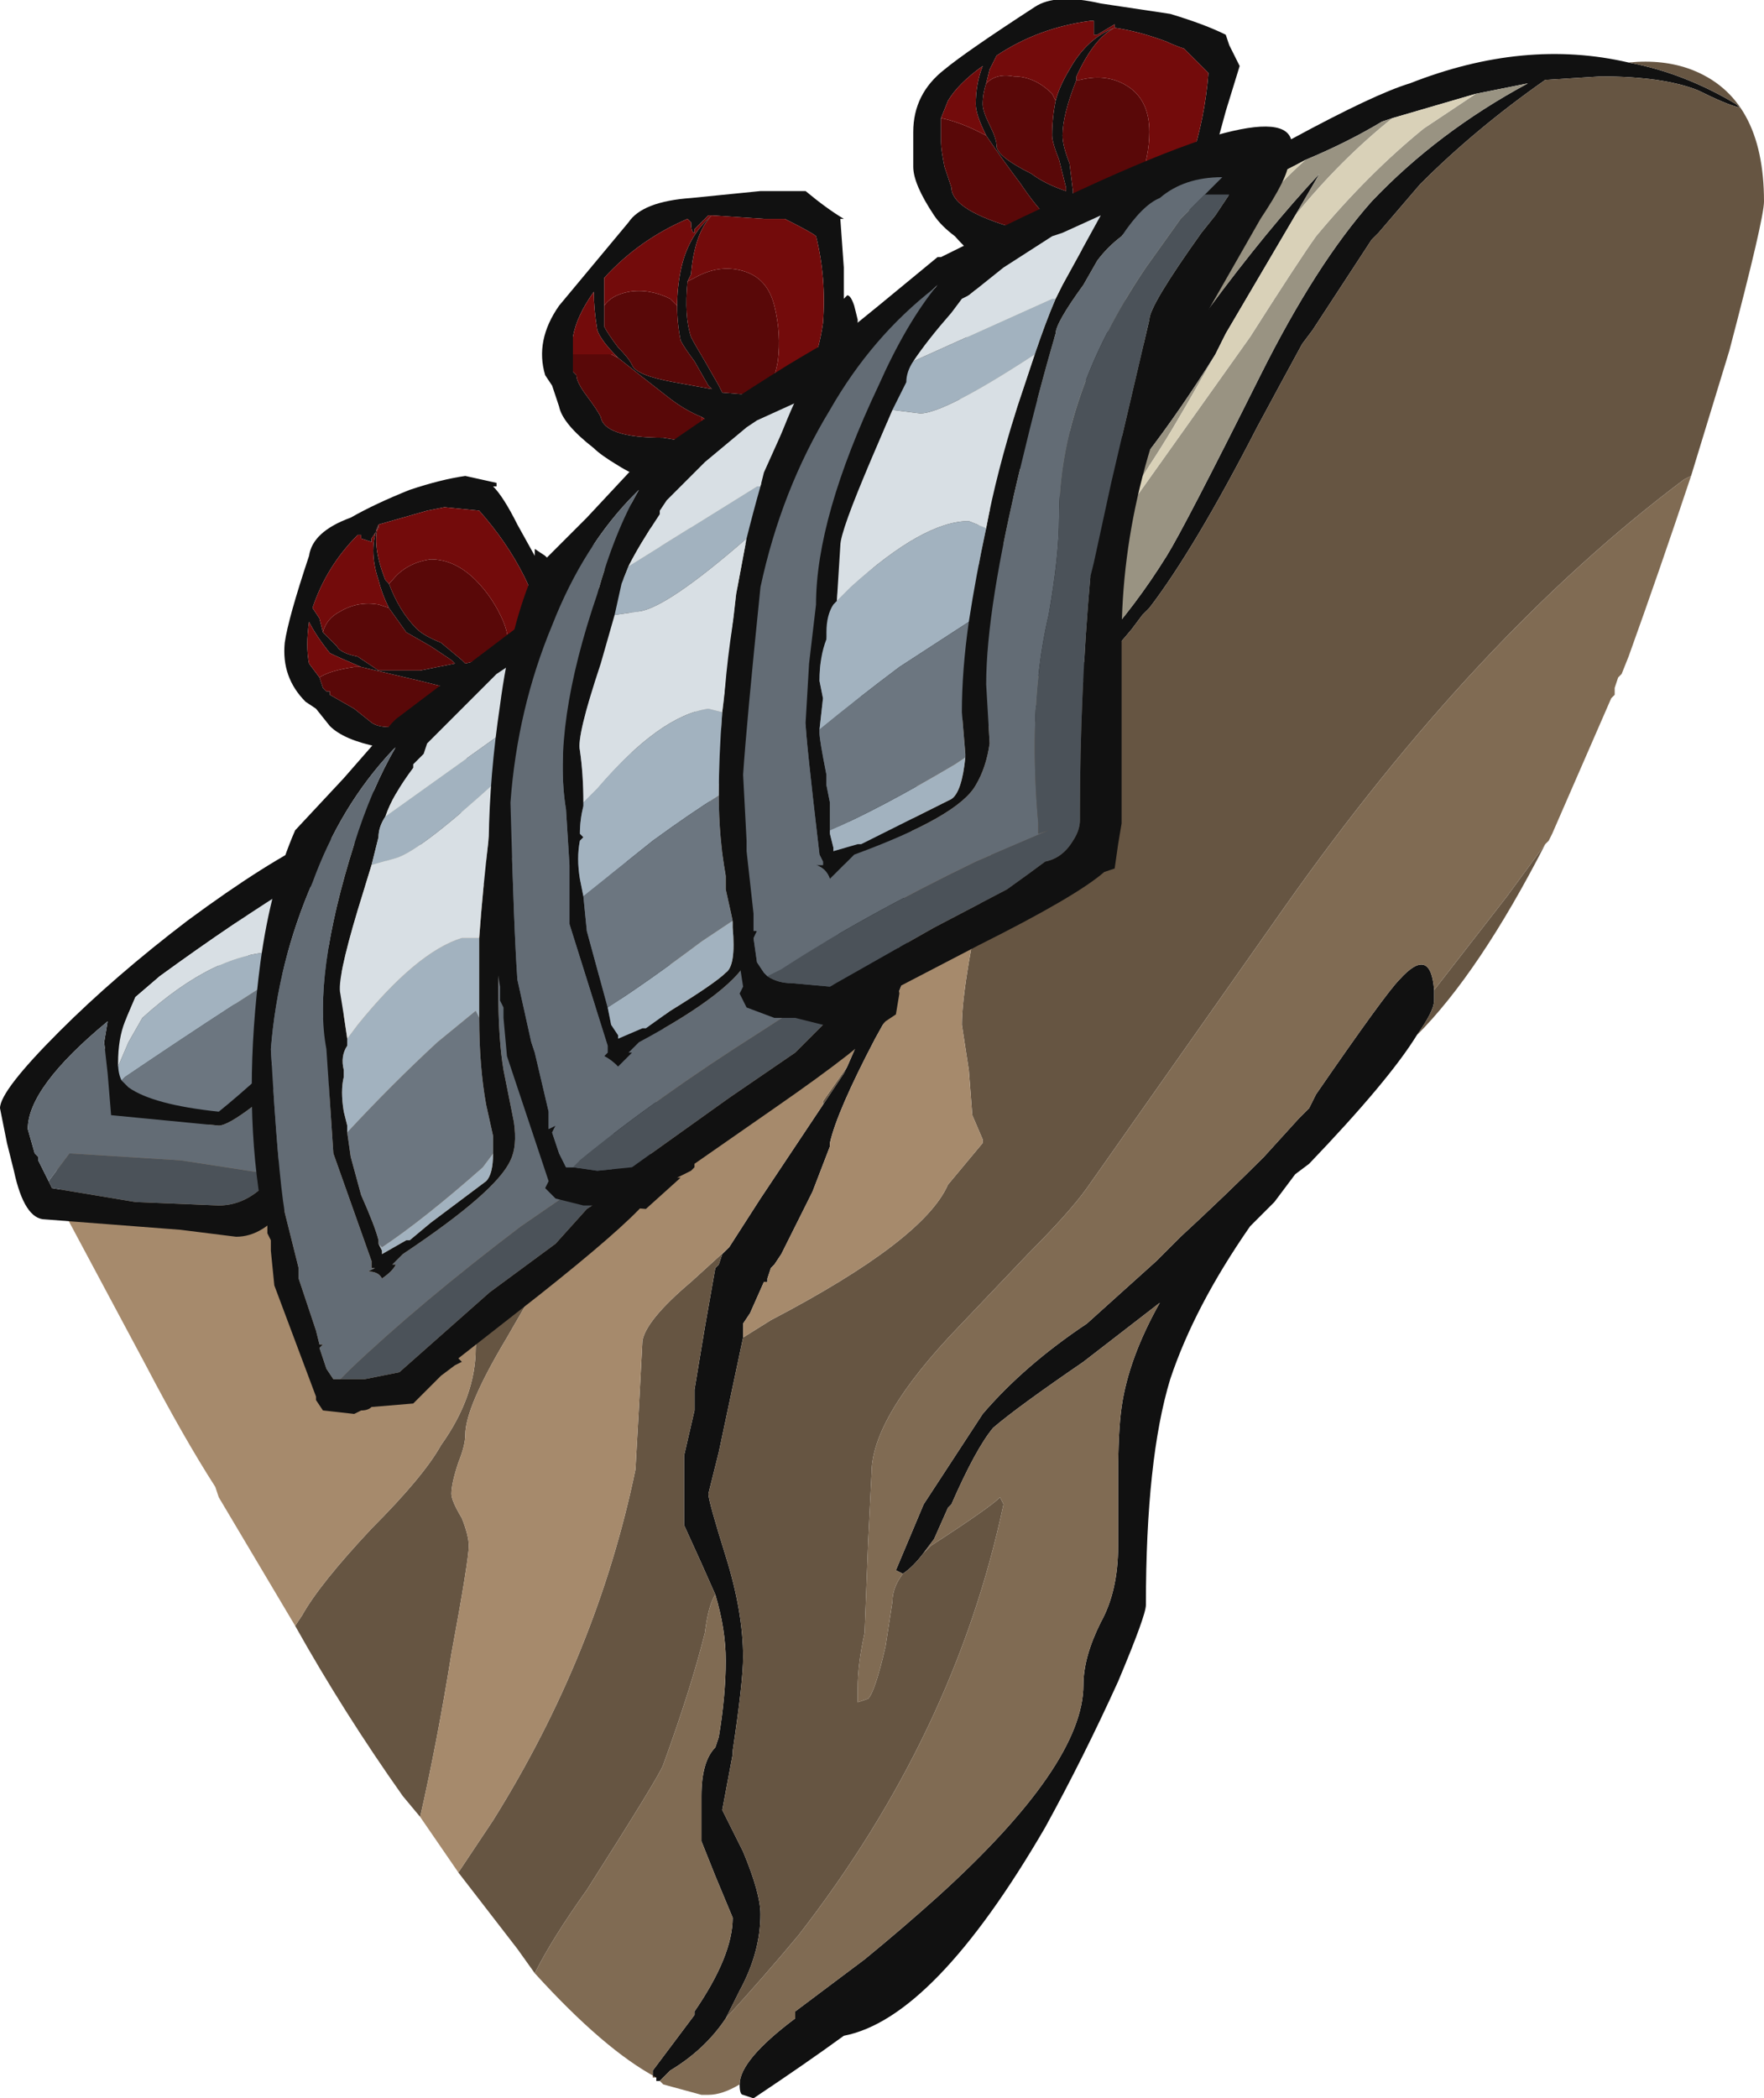 <?xml version="1.0" encoding="UTF-8" standalone="no"?>
<svg xmlns:ffdec="https://www.free-decompiler.com/flash" xmlns:xlink="http://www.w3.org/1999/xlink" ffdec:objectType="frame" height="211.4px" width="177.8px" xmlns="http://www.w3.org/2000/svg">
  <g transform="matrix(1.0, 0.0, 0.0, 1.0, 62.65, 220.5)">
    <use ffdec:characterId="564" height="30.2" transform="matrix(7.0, 0.0, 0.0, 7.0, -62.65, -220.5)" width="25.4" xlink:href="#shape0"/>
  </g>
  <defs>
    <g id="shape0" transform="matrix(1.0, 0.0, 0.0, 1.0, 8.95, 31.5)">
      <path d="M9.85 -29.2 Q9.3 -28.9 8.65 -28.65 L5.4 -27.45 Q3.95 -26.9 2.55 -25.8 L0.2 -23.7 Q-1.5 -22.2 -3.6 -19.65 L-5.85 -17.0 -5.3 -17.1 -5.15 -17.3 -4.95 -17.6 -4.2 -18.15 -4.3 -17.95 -5.6 -15.85 Q-4.35 -16.8 -3.2 -18.8 L-2.35 -20.35 -2.2 -20.65 Q-1.65 -21.5 -1.05 -22.05 L-1.85 -20.8 -2.05 -20.35 -2.45 -19.5 -2.55 -19.25 -2.05 -18.95 Q-1.6 -19.65 -1.6 -19.75 L0.4 -23.05 0.05 -22.0 -0.2 -21.1 1.15 -23.25 Q2.0 -24.85 3.45 -25.8 2.5 -25.1 1.7 -23.5 L0.2 -18.5 0.25 -18.5 1.1 -20.45 Q1.65 -21.45 2.45 -22.35 L7.75 -27.45 3.95 -22.35 7.05 -25.0 8.45 -27.05 Q9.3 -28.2 10.05 -29.0 L9.7 -28.4 8.7 -26.7 8.55 -26.4 Q8.05 -25.6 7.55 -24.95 L7.35 -24.4 7.2 -24.05 5.65 -21.1 Q6.95 -22.05 7.85 -23.5 8.1 -23.9 9.2 -26.1 10.0 -27.7 10.8 -28.6 11.75 -29.6 13.05 -30.3 L12.3 -30.15 11.1 -29.8 10.95 -29.75 Q10.45 -29.45 9.85 -29.2 M-8.25 -15.25 L-6.85 -17.25 -4.7 -18.85 -4.25 -19.35 -0.1 -24.0 Q1.75 -26.0 5.2 -27.7 6.4 -28.25 9.65 -29.5 10.85 -30.15 11.35 -30.3 13.0 -30.95 14.5 -30.6 15.3 -30.45 16.05 -30.0 L16.1 -29.95 Q15.9 -30.0 15.5 -30.2 15.0 -30.4 14.1 -30.4 L13.3 -30.35 Q12.3 -29.65 11.5 -28.85 L10.9 -28.15 10.8 -28.05 9.95 -26.75 9.8 -26.55 Q9.5 -26.0 9.15 -25.35 8.25 -23.6 7.6 -22.75 L7.5 -22.65 7.35 -22.45 Q6.65 -21.6 5.75 -20.95 L2.35 -21.7 Q1.6 -20.8 0.95 -19.25 L-1.35 -19.7 -2.3 -18.3 -5.25 -15.85 Q-5.65 -15.5 -6.15 -15.2 L-8.25 -15.25 M11.45 -16.6 Q11.05 -15.95 9.9 -14.75 L9.7 -14.6 9.4 -14.2 9.05 -13.85 Q8.25 -12.7 7.9 -11.65 7.55 -10.5 7.55 -8.4 7.55 -8.25 7.15 -7.3 6.65 -6.2 6.1 -5.2 4.5 -2.45 3.2 -2.2 2.65 -1.8 1.9 -1.3 L1.75 -1.35 Q1.7 -1.35 1.7 -1.5 1.7 -1.85 2.5 -2.45 L2.5 -2.55 3.5 -3.3 Q4.05 -3.75 4.55 -4.2 6.65 -6.1 6.65 -7.25 6.65 -7.65 6.9 -8.15 7.15 -8.6 7.15 -9.25 L7.15 -10.25 Q7.15 -10.9 7.2 -11.25 7.3 -11.95 7.75 -12.75 L6.65 -11.9 Q5.7 -11.25 5.35 -10.95 5.1 -10.65 4.75 -9.85 L4.7 -9.8 4.5 -9.35 4.35 -9.15 Q4.2 -8.95 4.05 -8.85 L3.95 -8.9 4.35 -9.85 5.2 -11.15 Q5.8 -11.85 6.7 -12.45 L7.7 -13.35 8.05 -13.7 Q8.7 -14.3 9.25 -14.85 L9.75 -15.4 9.9 -15.55 10.0 -15.75 Q11.0 -17.2 11.2 -17.4 11.65 -17.9 11.7 -17.25 L11.7 -17.1 Q11.7 -16.95 11.45 -16.6 M0.5 -1.55 L0.5 -1.6 0.45 -1.6 0.45 -1.7 1.05 -2.5 1.05 -2.55 Q1.6 -3.35 1.6 -3.9 L1.35 -4.5 1.15 -5.0 1.15 -5.65 Q1.15 -6.15 1.35 -6.35 L1.4 -6.5 Q1.5 -7.1 1.5 -7.6 1.5 -8.05 1.35 -8.55 L1.15 -9.0 0.9 -9.55 0.9 -10.55 1.05 -11.2 1.05 -11.5 1.2 -12.4 1.35 -13.25 1.4 -13.3 1.45 -13.45 1.55 -13.55 2.0 -14.25 2.9 -15.6 3.2 -16.05 3.25 -16.15 4.1 -18.1 4.15 -17.65 Q4.15 -17.6 3.9 -17.0 L3.65 -16.55 Q3.1 -15.5 3.0 -15.05 L3.0 -15.0 2.75 -14.35 2.3 -13.45 2.2 -13.3 2.15 -13.25 2.1 -13.1 2.1 -13.05 2.05 -13.05 1.85 -12.6 1.75 -12.45 1.75 -12.25 1.4 -10.6 1.25 -10.0 Q1.25 -9.9 1.5 -9.1 1.75 -8.3 1.75 -7.65 1.75 -7.3 1.6 -6.3 L1.6 -6.25 1.45 -5.45 1.75 -4.85 Q2.0 -4.25 2.0 -3.95 2.0 -3.4 1.7 -2.85 L1.5 -2.45 Q1.2 -2.0 0.7 -1.7 L0.55 -1.55 0.5 -1.55 M-6.5 -16.55 L-6.2 -16.85 Q-5.35 -17.75 -5.0 -18.2 -5.3 -18.05 -6.2 -17.25 L-6.5 -16.55" fill="#111111" fill-rule="evenodd" stroke="none"/>
      <path d="M14.5 -30.6 Q15.0 -30.65 15.4 -30.5 16.45 -30.1 16.45 -28.6 16.45 -28.35 15.95 -26.45 L15.4 -24.65 15.3 -24.6 Q12.3 -22.35 9.55 -18.45 L6.7 -14.4 Q6.45 -14.05 5.85 -13.45 L4.85 -12.4 Q3.6 -11.1 3.6 -10.3 L3.55 -9.3 3.5 -8.0 Q3.4 -7.55 3.4 -7.2 3.4 -7.05 3.4 -7.0 L3.55 -7.05 Q3.65 -7.15 3.8 -7.8 L3.9 -8.45 Q3.9 -8.65 4.05 -8.85 4.2 -8.95 4.35 -9.15 L4.45 -9.25 Q5.3 -9.8 5.45 -9.95 L5.5 -9.85 Q4.8 -6.55 2.55 -3.65 2.05 -3.05 1.5 -2.45 L1.7 -2.85 Q2.0 -3.4 2.0 -3.95 2.0 -4.25 1.75 -4.85 L1.45 -5.45 1.6 -6.25 1.6 -6.3 Q1.75 -7.3 1.75 -7.65 1.75 -8.3 1.5 -9.1 1.25 -9.9 1.25 -10.0 L1.4 -10.6 1.75 -12.25 2.15 -12.5 Q4.35 -13.65 4.7 -14.45 L5.2 -15.05 5.2 -15.1 5.05 -15.45 5.0 -16.1 4.9 -16.75 Q4.9 -17.35 5.3 -19.15 L5.75 -20.95 Q6.65 -21.6 7.35 -22.45 L7.5 -22.65 7.6 -22.75 Q8.25 -23.6 9.15 -25.35 9.5 -26.0 9.8 -26.55 L9.95 -26.75 10.8 -28.05 10.9 -28.15 11.5 -28.85 Q12.3 -29.65 13.3 -30.35 L14.1 -30.4 Q15.0 -30.4 15.5 -30.2 15.9 -30.0 16.1 -29.95 L16.05 -30.0 Q15.3 -30.45 14.5 -30.6 M13.3 -19.35 Q12.35 -17.5 11.45 -16.6 11.7 -16.95 11.7 -17.1 L11.7 -17.25 12.75 -18.6 13.3 -19.35 M0.55 -1.55 L0.5 -1.55 0.55 -1.55 0.7 -1.7 0.55 -1.55 M-1.25 -3.1 L-1.5 -3.45 -2.35 -4.55 -1.85 -5.3 Q-0.35 -7.7 0.2 -10.35 L0.25 -11.25 0.3 -12.2 Q0.35 -12.5 1.0 -13.05 L1.55 -13.55 1.45 -13.45 1.4 -13.3 1.35 -13.25 1.2 -12.4 1.05 -11.5 1.05 -11.2 0.9 -10.55 0.9 -9.55 1.15 -9.0 1.35 -8.55 Q1.25 -8.4 1.2 -8.0 1.0 -7.2 0.6 -6.1 0.55 -5.95 -0.5 -4.3 -1.0 -3.6 -1.25 -3.1 M-2.9 -5.35 L-3.15 -5.65 Q-4.0 -6.85 -4.7 -8.1 L-4.6 -8.25 Q-4.35 -8.7 -3.6 -9.5 -2.85 -10.25 -2.6 -10.7 -2.1 -11.4 -2.1 -12.1 -2.1 -12.3 -1.7 -12.95 L-0.9 -13.55 -1.65 -12.25 Q-2.25 -11.25 -2.25 -10.85 -2.25 -10.7 -2.35 -10.45 -2.45 -10.15 -2.45 -10.0 -2.45 -9.9 -2.3 -9.65 -2.2 -9.4 -2.2 -9.25 -2.2 -9.05 -2.45 -7.7 -2.65 -6.45 -2.9 -5.35 M2.9 -15.6 L2.9 -15.65 3.25 -16.15 3.2 -16.05 2.9 -15.6" fill="#665542" fill-rule="evenodd" stroke="none"/>
      <path d="M15.4 -24.65 Q14.95 -23.3 14.5 -22.05 L14.4 -21.8 14.35 -21.75 14.3 -21.6 14.3 -21.5 14.25 -21.45 13.4 -19.5 13.35 -19.4 13.3 -19.35 12.75 -18.6 11.7 -17.25 Q11.65 -17.9 11.2 -17.4 11.0 -17.2 10.0 -15.75 L9.9 -15.55 9.75 -15.4 9.25 -14.85 Q8.7 -14.3 8.05 -13.7 L7.7 -13.35 6.7 -12.45 Q5.8 -11.85 5.2 -11.15 L4.35 -9.85 3.95 -8.9 4.05 -8.85 Q3.9 -8.65 3.9 -8.45 L3.8 -7.8 Q3.65 -7.15 3.55 -7.05 L3.4 -7.0 Q3.4 -7.05 3.4 -7.2 3.4 -7.55 3.5 -8.0 L3.55 -9.3 3.6 -10.3 Q3.6 -11.1 4.85 -12.4 L5.85 -13.45 Q6.45 -14.05 6.7 -14.4 L9.55 -18.45 Q12.3 -22.35 15.3 -24.6 L15.4 -24.65 M1.7 -1.5 Q1.45 -1.35 1.25 -1.35 L1.15 -1.35 0.6 -1.5 0.55 -1.55 0.7 -1.7 Q1.2 -2.0 1.5 -2.45 2.05 -3.05 2.55 -3.65 4.8 -6.55 5.5 -9.85 L5.45 -9.95 Q5.3 -9.8 4.45 -9.25 L4.35 -9.15 4.5 -9.35 4.7 -9.8 4.75 -9.85 Q5.1 -10.65 5.35 -10.95 5.7 -11.25 6.65 -11.9 L7.75 -12.75 Q7.3 -11.95 7.2 -11.25 7.15 -10.9 7.15 -10.25 L7.15 -9.25 Q7.15 -8.6 6.9 -8.15 6.65 -7.65 6.65 -7.25 6.65 -6.1 4.55 -4.2 4.05 -3.75 3.5 -3.3 L2.5 -2.55 2.5 -2.45 Q1.7 -1.85 1.7 -1.5 M0.5 -1.6 Q-0.25 -2.0 -1.25 -3.1 -1.0 -3.6 -0.5 -4.3 0.55 -5.95 0.6 -6.1 1.0 -7.2 1.2 -8.0 1.25 -8.4 1.35 -8.55 1.5 -8.05 1.5 -7.6 1.5 -7.1 1.4 -6.5 L1.35 -6.35 Q1.15 -6.15 1.15 -5.65 L1.15 -5.0 1.35 -4.5 1.6 -3.9 Q1.6 -3.35 1.05 -2.55 L1.05 -2.5 0.45 -1.7 0.45 -1.6 0.5 -1.6" fill="#806b53" fill-rule="evenodd" stroke="none"/>
      <path d="M-2.35 -4.55 L-2.9 -5.35 Q-2.65 -6.45 -2.45 -7.7 -2.2 -9.05 -2.2 -9.25 -2.2 -9.4 -2.3 -9.65 -2.45 -9.9 -2.45 -10.0 -2.45 -10.15 -2.35 -10.45 -2.25 -10.7 -2.25 -10.85 -2.25 -11.25 -1.65 -12.25 L-0.9 -13.55 -1.7 -12.95 Q-2.1 -12.3 -2.1 -12.1 -2.1 -11.4 -2.6 -10.7 -2.85 -10.25 -3.6 -9.5 -4.35 -8.7 -4.6 -8.25 L-4.7 -8.1 -5.8 -9.95 -5.85 -10.1 Q-6.3 -10.8 -6.85 -11.85 L-8.0 -14.0 -8.25 -15.25 -6.15 -15.2 Q-5.65 -15.5 -5.25 -15.85 L-2.3 -18.3 -1.35 -19.7 0.95 -19.25 Q1.6 -20.8 2.35 -21.7 L5.75 -20.95 5.3 -19.15 Q4.9 -17.35 4.9 -16.75 L5.0 -16.1 5.05 -15.45 5.2 -15.1 5.2 -15.05 4.7 -14.45 Q4.35 -13.65 2.15 -12.5 L1.75 -12.25 1.75 -12.45 1.85 -12.6 2.05 -13.05 2.1 -13.05 2.1 -13.1 2.15 -13.25 2.2 -13.3 2.3 -13.45 2.75 -14.35 3.0 -15.0 3.0 -15.05 Q3.1 -15.5 3.65 -16.55 L3.9 -17.0 Q4.15 -17.6 4.15 -17.65 L4.1 -18.1 3.25 -16.15 2.9 -15.65 2.9 -15.6 2.0 -14.25 1.55 -13.55 1.0 -13.05 Q0.35 -12.5 0.3 -12.2 L0.25 -11.25 0.2 -10.35 Q-0.35 -7.7 -1.85 -5.3 L-2.35 -4.55" fill="#a68a6c" fill-rule="evenodd" stroke="none"/>
      <path d="M-5.85 -17.0 L-5.5 -17.2 -4.95 -17.6 -5.15 -17.3 -5.3 -17.1 -5.85 -17.0 M-4.2 -18.15 L-2.35 -20.35 -3.2 -18.8 Q-4.35 -16.8 -5.6 -15.85 L-4.3 -17.95 -4.2 -18.15 M-2.05 -20.35 L-2.45 -19.5 -2.05 -20.35 M-2.55 -19.25 L-2.15 -19.55 -1.6 -20.45 Q0.65 -24.1 1.2 -24.2 L0.4 -23.05 0.05 -22.0 0.4 -23.05 -1.6 -19.75 Q-1.6 -19.65 -2.05 -18.95 L-2.55 -19.25 M-0.2 -21.1 L1.15 -23.25 -0.2 -21.1 M1.7 -23.5 L1.35 -22.55 Q2.0 -23.65 3.45 -25.15 L7.75 -27.45 2.45 -22.35 Q1.65 -21.45 1.1 -20.45 L0.25 -18.5 0.2 -18.5 1.7 -23.5 M3.95 -22.35 L9.0 -28.3 Q9.45 -28.85 9.85 -29.2 10.45 -29.45 10.95 -29.75 L11.1 -29.8 Q10.35 -29.2 9.7 -28.4 L10.05 -29.0 Q9.3 -28.2 8.45 -27.05 L7.05 -25.0 3.95 -22.35 M12.3 -30.15 L13.05 -30.3 Q11.75 -29.6 10.8 -28.6 10.0 -27.7 9.2 -26.1 8.1 -23.9 7.85 -23.5 6.95 -22.05 5.65 -21.1 L7.2 -24.05 9.05 -26.65 Q9.75 -27.75 10.0 -28.1 10.75 -29.0 11.55 -29.65 L12.3 -30.15 M7.35 -24.4 L7.55 -24.95 Q8.05 -25.6 8.55 -26.4 L8.35 -26.05 Q7.9 -25.25 7.6 -24.8 L7.35 -24.4" fill="#999382" fill-rule="evenodd" stroke="none"/>
      <path d="M-5.85 -17.0 L-3.6 -19.65 Q-1.5 -22.2 0.2 -23.7 L2.55 -25.8 Q3.95 -26.9 5.4 -27.45 L8.65 -28.65 Q9.3 -28.9 9.85 -29.2 9.45 -28.85 9.0 -28.3 L3.95 -22.35 7.75 -27.45 3.45 -25.15 Q2.0 -23.65 1.35 -22.55 L1.7 -23.5 Q2.5 -25.1 3.45 -25.8 2.0 -24.85 1.15 -23.25 L-0.2 -21.1 0.05 -22.0 0.4 -23.05 1.2 -24.2 Q0.65 -24.1 -1.6 -20.45 L-2.15 -19.55 -2.55 -19.25 -2.45 -19.5 -2.05 -20.35 -1.85 -20.8 -1.05 -22.05 Q-1.65 -21.5 -2.2 -20.65 L-2.35 -20.35 -4.2 -18.15 -4.95 -17.6 -5.5 -17.2 -5.85 -17.0 M11.1 -29.8 L12.3 -30.15 11.55 -29.65 Q10.75 -29.0 10.0 -28.1 9.75 -27.75 9.05 -26.65 L7.2 -24.05 7.35 -24.4 7.6 -24.8 Q7.9 -25.25 8.35 -26.05 L8.55 -26.4 8.7 -26.7 9.7 -28.4 Q10.35 -29.2 11.1 -29.8 M0.2 -18.5 L0.25 -18.5 0.2 -18.5 M-6.5 -16.55 L-6.2 -17.25 Q-5.3 -18.05 -5.0 -18.2 -5.35 -17.75 -6.2 -16.85 L-6.5 -16.55" fill="#d9d1b8" fill-rule="evenodd" stroke="none"/>
      <path d="M1.0 -28.65 L2.0 -28.75 2.65 -28.75 Q2.95 -28.5 3.2 -28.35 L3.15 -28.35 3.2 -27.65 3.2 -27.2 3.25 -27.25 Q3.3 -27.25 3.35 -27.1 L3.4 -26.9 3.4 -26.6 2.4 -24.65 Q1.2 -24.3 0.85 -24.45 L0.8 -24.5 Q0.35 -24.55 -0.05 -24.8 -0.3 -24.95 -0.4 -25.05 -0.85 -25.4 -0.9 -25.65 L-1.0 -25.95 -1.1 -26.1 Q-1.25 -26.6 -0.9 -27.1 L0.1 -28.3 Q0.3 -28.6 1.0 -28.65 M2.05 -25.8 L2.45 -25.75 Q2.8 -26.15 2.9 -26.85 2.95 -27.5 2.8 -28.1 2.75 -28.15 2.35 -28.35 L2.05 -28.35 1.3 -28.4 Q1.05 -28.15 1.0 -27.55 L0.95 -27.45 Q0.9 -26.95 1.0 -26.65 1.05 -26.55 1.2 -26.3 L1.4 -25.95 1.45 -25.85 2.05 -25.8 M0.8 -27.1 Q0.8 -27.35 0.85 -27.6 0.95 -28.1 1.3 -28.4 L1.25 -28.4 1.05 -28.2 1.05 -28.15 Q1.0 -28.15 1.0 -28.3 L0.95 -28.35 Q0.25 -28.05 -0.25 -27.5 L-0.25 -27.1 -0.25 -26.8 Q-0.2 -26.7 -0.05 -26.5 0.1 -26.35 0.15 -26.25 0.2 -26.1 0.75 -26.0 L1.3 -25.9 1.25 -25.95 1.05 -26.3 Q0.9 -26.5 0.85 -26.6 0.8 -26.85 0.8 -27.1 M6.25 -30.05 Q6.3 -30.25 6.45 -30.5 6.7 -30.95 7.1 -31.1 L7.1 -31.15 6.85 -31.0 6.8 -31.0 Q6.8 -30.95 6.8 -31.1 L6.8 -31.2 6.75 -31.2 Q6.0 -31.1 5.4 -30.7 L5.3 -30.5 5.25 -30.3 Q5.2 -30.15 5.2 -30.0 5.2 -29.9 5.3 -29.7 5.4 -29.5 5.4 -29.4 5.4 -29.25 5.9 -29.0 6.1 -28.85 6.4 -28.75 L6.4 -28.8 6.3 -29.2 Q6.2 -29.45 6.2 -29.55 6.2 -29.8 6.25 -30.05 M4.2 -29.45 L4.2 -29.6 Q4.2 -30.15 4.65 -30.5 4.95 -30.75 5.95 -31.4 6.25 -31.6 6.9 -31.45 L7.9 -31.3 Q8.4 -31.15 8.7 -31.0 L8.75 -30.85 8.9 -30.55 8.7 -29.9 8.55 -29.35 5.55 -27.55 Q5.15 -27.7 4.8 -28.1 4.6 -28.25 4.5 -28.4 4.2 -28.85 4.2 -29.1 L4.2 -29.45 M5.25 -29.55 Q5.1 -29.85 5.1 -30.0 5.1 -30.3 5.2 -30.55 4.85 -30.3 4.7 -30.05 L4.6 -29.8 4.6 -29.45 Q4.6 -29.35 4.65 -29.1 L4.75 -28.8 Q4.75 -28.5 5.55 -28.25 L5.8 -28.15 6.15 -28.35 Q5.95 -28.55 5.75 -28.85 5.45 -29.25 5.25 -29.55 M7.1 -28.4 L8.2 -29.2 Q8.4 -29.8 8.45 -30.45 L8.1 -30.8 Q7.95 -30.85 7.85 -30.9 7.45 -31.05 7.1 -31.1 6.8 -30.95 6.55 -30.4 L6.55 -30.35 Q6.35 -29.85 6.35 -29.55 6.35 -29.4 6.45 -29.15 L6.5 -28.75 6.5 -28.65 7.1 -28.4 M0.9 -25.15 L1.6 -25.25 Q1.4 -25.35 1.15 -25.5 0.9 -25.6 0.65 -25.8 0.2 -26.15 -0.05 -26.35 -0.3 -26.6 -0.35 -26.75 -0.4 -27.05 -0.4 -27.3 -0.65 -26.95 -0.7 -26.65 L-0.7 -26.4 -0.7 -26.15 -0.65 -26.1 Q-0.65 -26.0 -0.5 -25.8 -0.35 -25.6 -0.3 -25.5 -0.25 -25.2 0.6 -25.2 L0.9 -25.15 M-3.35 -22.75 Q-3.45 -22.95 -3.5 -23.15 -3.65 -23.6 -3.5 -23.95 L-3.5 -23.9 -3.6 -23.75 -3.6 -23.7 -3.75 -23.75 -3.75 -23.8 -3.8 -23.8 Q-4.25 -23.35 -4.45 -22.75 L-4.35 -22.6 -4.3 -22.4 Q-4.2 -22.3 -4.1 -22.2 -4.05 -22.1 -3.8 -22.05 L-3.5 -21.85 -2.9 -21.85 -2.4 -21.95 -2.45 -22.0 -2.75 -22.2 -3.1 -22.4 -3.35 -22.75 M-1.65 -22.1 L-1.25 -22.15 Q-1.1 -22.6 -1.4 -23.2 -1.65 -23.7 -2.05 -24.15 L-2.55 -24.2 -2.8 -24.15 -3.5 -23.95 Q-3.6 -23.65 -3.4 -23.15 L-3.35 -23.1 Q-3.2 -22.7 -2.95 -22.45 -2.85 -22.35 -2.6 -22.25 L-2.3 -22.0 -2.25 -21.95 -1.65 -22.1 M-3.05 -24.45 Q-2.6 -24.6 -2.25 -24.65 L-1.8 -24.55 -1.8 -24.5 -1.85 -24.5 Q-1.7 -24.35 -1.5 -23.95 L-1.25 -23.5 -1.25 -23.6 -1.1 -23.5 -0.95 -23.35 -0.85 -21.25 Q-1.75 -20.65 -2.1 -20.65 L-3.5 -20.75 Q-4.0 -20.85 -4.2 -21.05 L-4.4 -21.3 -4.55 -21.4 Q-4.9 -21.75 -4.85 -22.25 -4.8 -22.6 -4.5 -23.5 -4.45 -23.85 -3.9 -24.05 -3.55 -24.25 -3.05 -24.45 M-3.75 -21.9 Q-4.1 -22.05 -4.2 -22.1 -4.4 -22.35 -4.5 -22.55 -4.55 -22.2 -4.5 -21.95 L-4.35 -21.75 -4.3 -21.6 -4.25 -21.55 -4.2 -21.55 -4.2 -21.5 -3.85 -21.3 -3.6 -21.1 Q-3.4 -20.95 -2.65 -21.15 L-2.4 -21.25 -2.3 -21.55 -2.9 -21.7 -3.75 -21.9 M-8.85 -15.05 L-8.95 -15.55 Q-8.95 -15.8 -8.1 -16.65 -7.3 -17.45 -6.25 -18.25 -5.1 -19.1 -4.35 -19.45 L-4.2 -15.55 Q-4.75 -13.7 -5.55 -13.7 L-6.35 -13.8 -8.3 -13.95 Q-8.6 -13.95 -8.75 -14.65 L-8.85 -15.05 M-4.65 -18.8 Q-5.55 -18.25 -6.65 -17.45 L-7.0 -17.15 -7.15 -16.8 Q-7.25 -16.55 -7.25 -16.2 -7.25 -16.05 -7.2 -15.95 L-7.1 -15.85 Q-6.75 -15.6 -5.8 -15.5 -5.3 -15.9 -4.25 -16.9 L-4.15 -17.9 -4.1 -18.6 -4.65 -18.8 M-5.0 -14.6 L-4.35 -16.4 Q-5.55 -15.3 -5.8 -15.3 L-7.35 -15.45 -7.4 -16.05 -7.45 -16.5 -7.4 -16.8 Q-8.55 -15.85 -8.55 -15.25 L-8.45 -14.9 -8.4 -14.85 -8.4 -14.8 -8.25 -14.5 -8.2 -14.4 -7.0 -14.2 -5.8 -14.15 Q-5.35 -14.15 -5.0 -14.6" fill="#111111" fill-rule="evenodd" stroke="none"/>
      <path d="M-4.45 -17.75 L-4.15 -17.9 -4.25 -16.9 Q-5.3 -15.9 -5.8 -15.5 -6.75 -15.6 -7.1 -15.85 L-7.2 -15.95 -7.15 -16.0 Q-5.45 -17.15 -4.45 -17.75" fill="#6c7680" fill-rule="evenodd" stroke="none"/>
      <path d="M-7.25 -16.2 L-7.25 -16.15 -7.1 -16.5 -6.9 -16.85 Q-5.85 -17.8 -4.95 -17.8 L-4.45 -17.75 Q-5.45 -17.15 -7.15 -16.0 L-7.2 -15.95 Q-7.25 -16.05 -7.25 -16.2 M-4.1 -18.6 L-4.65 -18.8 -4.1 -18.6" fill="#a2b2bf" fill-rule="evenodd" stroke="none"/>
      <path d="M0.95 -27.45 L1.05 -27.5 Q1.4 -27.7 1.75 -27.6 2.1 -27.5 2.2 -27.1 2.3 -26.7 2.25 -26.3 2.2 -26.0 2.05 -25.8 L1.45 -25.85 1.4 -25.95 1.2 -26.3 Q1.05 -26.55 1.0 -26.65 0.9 -26.95 0.95 -27.45 M-0.25 -27.1 Q-0.15 -27.25 0.1 -27.3 0.4 -27.35 0.7 -27.2 L0.8 -27.1 Q0.8 -26.85 0.85 -26.6 0.9 -26.5 1.05 -26.3 L1.25 -25.95 1.3 -25.9 0.75 -26.0 Q0.2 -26.1 0.15 -26.25 0.1 -26.35 -0.05 -26.5 -0.2 -26.7 -0.25 -26.8 L-0.25 -27.1 M5.25 -30.3 Q5.4 -30.45 5.65 -30.4 5.95 -30.4 6.2 -30.15 L6.25 -30.05 Q6.2 -29.8 6.2 -29.55 6.2 -29.45 6.3 -29.2 L6.4 -28.8 6.4 -28.75 Q6.1 -28.85 5.9 -29.0 5.4 -29.25 5.4 -29.4 5.4 -29.5 5.3 -29.7 5.2 -29.9 5.2 -30.0 5.2 -30.15 5.25 -30.3 M4.6 -29.8 Q4.85 -29.75 5.15 -29.6 L5.25 -29.55 Q5.45 -29.25 5.75 -28.85 5.95 -28.55 6.15 -28.35 L5.8 -28.15 5.55 -28.25 Q4.75 -28.5 4.75 -28.8 L4.65 -29.1 Q4.6 -29.35 4.6 -29.45 L4.6 -29.8 M6.55 -30.35 L6.6 -30.35 Q7.0 -30.45 7.3 -30.25 7.6 -30.05 7.6 -29.6 7.6 -29.25 7.45 -28.85 L7.1 -28.4 6.5 -28.65 6.5 -28.75 6.45 -29.15 Q6.35 -29.4 6.35 -29.55 6.35 -29.85 6.55 -30.35 M1.15 -25.5 L1.15 -25.4 0.9 -25.15 0.6 -25.2 Q-0.25 -25.2 -0.3 -25.5 -0.35 -25.6 -0.5 -25.8 -0.65 -26.0 -0.65 -26.1 L-0.7 -26.15 -0.7 -26.4 -0.15 -26.4 -0.05 -26.35 Q0.2 -26.15 0.65 -25.8 0.9 -25.6 1.15 -25.5 M-4.3 -22.4 Q-4.25 -22.6 -4.05 -22.7 -3.8 -22.85 -3.5 -22.8 L-3.35 -22.75 -3.1 -22.4 -2.75 -22.2 -2.45 -22.0 -2.4 -21.95 -2.9 -21.85 -3.5 -21.85 -3.8 -22.05 Q-4.05 -22.1 -4.1 -22.2 -4.2 -22.3 -4.3 -22.4 M-3.35 -23.1 L-3.3 -23.15 Q-3.1 -23.4 -2.75 -23.45 -2.4 -23.45 -2.1 -23.15 -1.85 -22.9 -1.7 -22.55 -1.6 -22.3 -1.65 -22.1 L-2.25 -21.95 -2.3 -22.0 -2.6 -22.25 Q-2.85 -22.35 -2.95 -22.45 -3.2 -22.7 -3.35 -23.1 M-4.35 -21.75 Q-4.2 -21.85 -3.85 -21.9 L-3.75 -21.9 -2.9 -21.7 -2.3 -21.55 -2.4 -21.25 -2.65 -21.15 Q-3.4 -20.95 -3.6 -21.1 L-3.85 -21.3 -4.2 -21.5 -4.2 -21.55 -4.25 -21.55 -4.3 -21.6 -4.35 -21.75" fill="#590808" fill-rule="evenodd" stroke="none"/>
      <path d="M0.95 -27.45 L1.0 -27.55 Q1.05 -28.15 1.3 -28.4 L2.05 -28.35 2.35 -28.35 Q2.75 -28.15 2.8 -28.1 2.95 -27.5 2.9 -26.85 2.8 -26.15 2.45 -25.75 L2.05 -25.8 Q2.2 -26.0 2.25 -26.3 2.3 -26.7 2.2 -27.1 2.1 -27.5 1.75 -27.6 1.4 -27.7 1.05 -27.5 L0.95 -27.45 M-0.25 -27.1 L-0.25 -27.5 Q0.25 -28.05 0.95 -28.35 L1.0 -28.3 Q1.0 -28.15 1.05 -28.15 L1.05 -28.2 1.25 -28.4 1.3 -28.4 Q0.95 -28.1 0.85 -27.6 0.8 -27.35 0.8 -27.1 L0.7 -27.2 Q0.4 -27.35 0.1 -27.3 -0.15 -27.25 -0.25 -27.1 M6.25 -30.05 L6.2 -30.15 Q5.95 -30.4 5.65 -30.4 5.4 -30.45 5.25 -30.3 L5.3 -30.5 5.4 -30.7 Q6.0 -31.1 6.75 -31.2 L6.8 -31.2 6.8 -31.1 Q6.8 -30.95 6.8 -31.0 L6.85 -31.0 7.1 -31.15 7.1 -31.1 Q6.7 -30.95 6.45 -30.5 6.3 -30.25 6.25 -30.05 M4.6 -29.8 L4.7 -30.05 Q4.85 -30.3 5.2 -30.55 5.1 -30.3 5.1 -30.0 5.1 -29.85 5.25 -29.55 L5.15 -29.6 Q4.85 -29.75 4.6 -29.8 M6.15 -28.35 L5.8 -28.15 6.15 -28.35 M6.55 -30.35 L6.55 -30.4 Q6.8 -30.95 7.1 -31.1 7.45 -31.05 7.85 -30.9 7.95 -30.85 8.1 -30.8 L8.45 -30.45 Q8.4 -29.8 8.2 -29.2 L7.1 -28.4 7.45 -28.85 Q7.6 -29.25 7.6 -29.6 7.6 -30.05 7.3 -30.25 7.0 -30.45 6.6 -30.35 L6.55 -30.35 M1.15 -25.5 Q1.4 -25.35 1.6 -25.25 L0.9 -25.15 1.15 -25.4 1.15 -25.5 M-0.7 -26.4 L-0.7 -26.65 Q-0.65 -26.95 -0.4 -27.3 -0.4 -27.05 -0.35 -26.75 -0.3 -26.6 -0.05 -26.35 L-0.15 -26.4 -0.7 -26.4 M-4.3 -22.4 L-4.35 -22.6 -4.45 -22.75 Q-4.25 -23.35 -3.8 -23.8 L-3.75 -23.8 -3.75 -23.75 -3.6 -23.7 -3.6 -23.75 -3.5 -23.9 -3.5 -23.95 Q-3.65 -23.6 -3.5 -23.15 -3.45 -22.95 -3.35 -22.75 L-3.5 -22.8 Q-3.8 -22.85 -4.05 -22.7 -4.25 -22.6 -4.3 -22.4 M-3.35 -23.1 L-3.4 -23.15 Q-3.6 -23.65 -3.5 -23.95 L-2.8 -24.15 -2.55 -24.2 -2.05 -24.15 Q-1.65 -23.7 -1.4 -23.2 -1.1 -22.6 -1.25 -22.15 L-1.65 -22.1 Q-1.6 -22.3 -1.7 -22.55 -1.85 -22.9 -2.1 -23.15 -2.4 -23.45 -2.75 -23.45 -3.1 -23.4 -3.3 -23.15 L-3.35 -23.1 M-4.35 -21.75 L-4.5 -21.95 Q-4.55 -22.2 -4.5 -22.55 -4.4 -22.35 -4.2 -22.1 -4.1 -22.05 -3.75 -21.9 L-3.85 -21.9 Q-4.2 -21.85 -4.35 -21.75 M-2.3 -21.55 L-2.4 -21.25 -2.3 -21.55" fill="#730b0b" fill-rule="evenodd" stroke="none"/>
      <path d="M-8.25 -14.5 L-8.4 -14.8 -8.4 -14.85 -8.45 -14.9 -8.55 -15.25 Q-8.55 -15.85 -7.4 -16.8 L-7.45 -16.5 -7.4 -16.05 -7.35 -15.45 -5.8 -15.3 Q-5.55 -15.3 -4.35 -16.4 L-5.0 -14.6 -5.05 -14.6 -6.35 -14.8 -7.95 -14.9 -8.25 -14.5" fill="#636c75" fill-rule="evenodd" stroke="none"/>
      <path d="M-8.25 -14.5 L-7.95 -14.9 -6.35 -14.8 -5.05 -14.6 -5.0 -14.6 Q-5.35 -14.15 -5.8 -14.15 L-7.0 -14.2 -8.2 -14.4 -8.25 -14.5" fill="#4b5259" fill-rule="evenodd" stroke="none"/>
      <path d="M-7.25 -16.2 Q-7.25 -16.55 -7.15 -16.8 L-7.0 -17.15 -6.65 -17.45 Q-5.55 -18.25 -4.65 -18.8 L-4.1 -18.6 -4.15 -17.9 -4.45 -17.75 -4.95 -17.8 Q-5.85 -17.8 -6.9 -16.85 L-7.1 -16.5 -7.25 -16.15 -7.25 -16.2" fill="#d8dfe4" fill-rule="evenodd" stroke="none"/>
      <path d="M0.25 -22.9 L-1.7 -18.9 Q-1.85 -17.0 -1.7 -16.1 L-1.55 -15.35 Q-1.5 -15.0 -1.6 -14.8 -1.8 -14.35 -3.15 -13.45 L-3.3 -13.3 -3.25 -13.3 Q-3.3 -13.2 -3.45 -13.1 -3.5 -13.2 -3.65 -13.2 L-3.55 -13.25 -3.6 -13.25 -3.6 -13.35 -4.15 -14.9 -4.25 -16.4 Q-4.45 -17.45 -3.85 -19.35 -3.6 -20.15 -3.25 -20.75 L-3.3 -20.7 Q-4.05 -19.9 -4.45 -18.8 -4.95 -17.65 -5.05 -16.4 -4.95 -14.65 -4.85 -14.05 L-4.65 -13.25 -4.65 -13.1 -4.4 -12.35 -4.35 -12.15 -4.3 -12.15 -4.35 -12.1 -4.25 -11.8 -4.15 -11.65 -4.05 -11.65 -3.7 -11.65 -3.2 -11.75 -1.9 -12.9 -0.95 -13.6 -0.5 -14.1 Q-0.25 -14.25 -0.15 -14.5 L0.25 -22.9 M1.3 -23.65 L0.35 -14.2 Q0.0 -13.8 -1.2 -12.85 L-2.35 -11.95 -2.3 -11.9 -2.4 -11.85 -2.6 -11.7 -3.0 -11.3 -3.6 -11.25 Q-3.65 -11.2 -3.75 -11.2 L-3.85 -11.15 -4.3 -11.2 -4.4 -11.35 -4.4 -11.4 -5.0 -13.0 -5.05 -13.5 -5.05 -13.65 -5.1 -13.75 -5.1 -13.9 -5.2 -14.2 Q-5.45 -15.75 -5.2 -17.65 -5.05 -18.75 -4.7 -19.55 L-4.0 -20.3 -3.3 -21.1 -3.25 -21.15 -1.2 -22.7 1.3 -23.65 M-1.6 -21.05 L-1.65 -21.9 -1.8 -21.8 -2.8 -20.8 -2.85 -20.65 -3.0 -20.5 -3.0 -20.45 Q-3.3 -20.05 -3.4 -19.75 -3.5 -19.6 -3.5 -19.45 L-3.6 -19.05 -3.8 -18.4 Q-4.1 -17.4 -4.05 -17.2 -4.0 -16.9 -3.95 -16.55 L-3.95 -16.45 Q-4.05 -16.3 -4.0 -16.1 L-4.0 -16.0 Q-4.05 -15.8 -4.0 -15.5 L-3.95 -15.3 -3.95 -15.2 -3.9 -14.85 -3.75 -14.3 Q-3.55 -13.85 -3.5 -13.65 L-3.5 -13.6 -3.45 -13.5 -3.45 -13.45 -3.1 -13.65 -3.05 -13.65 -2.75 -13.9 -1.95 -14.5 Q-1.85 -14.6 -1.85 -14.9 L-1.85 -15.15 -1.95 -15.6 Q-2.05 -16.15 -2.05 -16.85 L-2.05 -18.0 Q-2.0 -18.7 -1.9 -19.55 L-1.75 -20.3 -1.6 -21.05" fill="#111111" fill-rule="evenodd" stroke="none"/>
      <path d="M-4.05 -11.65 L-4.15 -11.65 -4.25 -11.8 -4.35 -12.1 -4.3 -12.15 -4.35 -12.15 -4.4 -12.35 -4.65 -13.1 -4.65 -13.25 -4.85 -14.05 Q-4.95 -14.65 -5.05 -16.4 -4.95 -17.65 -4.45 -18.8 -4.05 -19.9 -3.3 -20.7 L-3.25 -20.75 Q-3.6 -20.15 -3.85 -19.35 -4.45 -17.45 -4.25 -16.4 L-4.15 -14.9 -3.6 -13.35 -3.6 -13.25 -3.55 -13.25 -3.65 -13.2 Q-3.5 -13.2 -3.45 -13.1 -3.3 -13.2 -3.25 -13.3 L-3.3 -13.3 -3.15 -13.45 Q-1.8 -14.35 -1.6 -14.8 -1.5 -15.0 -1.55 -15.35 L-1.7 -16.1 Q-1.85 -17.0 -1.7 -18.9 L0.25 -22.9 -0.65 -14.4 -1.45 -13.85 Q-2.9 -12.75 -3.9 -11.8 L-4.05 -11.65" fill="#636c75" fill-rule="evenodd" stroke="none"/>
      <path d="M-4.05 -11.65 L-3.9 -11.8 Q-2.9 -12.75 -1.45 -13.85 L-0.65 -14.4 0.25 -22.9 -0.15 -14.5 Q-0.25 -14.25 -0.5 -14.1 L-0.95 -13.6 -1.9 -12.9 -3.2 -11.75 -3.7 -11.65 -4.05 -11.65" fill="#4b5259" fill-rule="evenodd" stroke="none"/>
      <path d="M-1.6 -21.05 L-1.75 -20.3 Q-2.9 -19.25 -3.25 -19.15 L-3.6 -19.05 -3.5 -19.45 Q-3.5 -19.6 -3.4 -19.75 L-1.65 -21.0 -1.6 -21.05 M-2.05 -18.0 L-2.05 -16.85 -2.1 -16.95 -2.65 -16.5 Q-3.3 -15.9 -3.95 -15.2 L-3.95 -15.3 -4.0 -15.5 Q-4.05 -15.8 -4.0 -16.0 L-4.0 -16.1 Q-4.05 -16.3 -3.95 -16.45 L-3.95 -16.55 -3.8 -16.75 Q-2.95 -17.8 -2.3 -18.0 L-2.05 -18.0 M-1.85 -14.9 Q-1.85 -14.6 -1.95 -14.5 L-2.75 -13.9 -3.05 -13.65 -3.1 -13.65 -3.45 -13.45 -3.45 -13.5 -3.5 -13.6 -3.45 -13.55 Q-2.85 -13.95 -2.0 -14.7 L-1.85 -14.9" fill="#a2b2bf" fill-rule="evenodd" stroke="none"/>
      <path d="M-2.05 -16.85 Q-2.05 -16.15 -1.95 -15.6 L-1.85 -15.15 -1.85 -14.9 -2.0 -14.7 Q-2.85 -13.95 -3.45 -13.55 L-3.5 -13.6 -3.5 -13.65 Q-3.55 -13.85 -3.75 -14.3 L-3.9 -14.85 -3.95 -15.2 Q-3.3 -15.9 -2.65 -16.5 L-2.1 -16.95 -2.05 -16.85" fill="#6c7680" fill-rule="evenodd" stroke="none"/>
      <path d="M-3.4 -19.75 Q-3.3 -20.05 -3.0 -20.45 L-3.0 -20.5 -2.85 -20.65 -2.8 -20.8 -1.8 -21.8 -1.65 -21.9 -1.6 -21.05 -1.65 -21.0 -3.4 -19.75 M-1.75 -20.3 L-1.9 -19.55 Q-2.0 -18.7 -2.05 -18.0 L-2.3 -18.0 Q-2.95 -17.8 -3.8 -16.75 L-3.95 -16.55 Q-4.0 -16.9 -4.05 -17.2 -4.1 -17.4 -3.8 -18.4 L-3.6 -19.05 -3.25 -19.15 Q-2.9 -19.25 -1.75 -20.3" fill="#d8dfe4" fill-rule="evenodd" stroke="none"/>
      <path d="M5.0 -26.9 L3.95 -17.55 4.0 -17.2 3.95 -16.9 3.8 -16.8 Q3.5 -16.45 2.2 -15.55 L1.05 -14.75 1.05 -14.7 1.0 -14.65 0.8 -14.55 0.85 -14.55 0.35 -14.1 -0.25 -14.15 -0.55 -14.15 -0.95 -14.25 -1.1 -14.4 -1.05 -14.5 -1.65 -16.3 -1.7 -16.85 -1.7 -17.0 -1.75 -17.1 -1.75 -17.3 -1.8 -17.6 Q-2.05 -19.35 -1.75 -21.35 -1.6 -22.5 -1.25 -23.3 L-0.5 -24.05 0.2 -24.8 0.3 -24.85 Q1.35 -25.6 2.4 -26.25 5.3 -28.0 5.0 -26.9 M3.9 -26.25 L1.85 -17.75 Q1.65 -17.25 0.25 -16.5 L0.1 -16.35 0.15 -16.35 Q0.05 -16.25 -0.05 -16.15 -0.15 -16.25 -0.25 -16.3 L-0.2 -16.35 -0.2 -16.45 -0.75 -18.2 -0.75 -19.05 -0.8 -19.85 Q-1.0 -21.05 -0.35 -22.95 -0.1 -23.85 0.25 -24.45 L0.2 -24.4 Q-0.55 -23.65 -1.0 -22.5 -1.5 -21.3 -1.6 -19.95 -1.55 -18.1 -1.5 -17.4 L-1.3 -16.5 -1.25 -16.35 -1.05 -15.5 -1.05 -15.25 -0.95 -15.3 -1.0 -15.2 -0.9 -14.9 -0.8 -14.7 -0.7 -14.7 -0.35 -14.65 0.15 -14.7 1.55 -15.7 2.5 -16.35 3.0 -16.85 3.9 -26.25 M2.0 -24.5 L2.05 -24.7 2.5 -25.7 1.95 -25.45 1.8 -25.35 1.2 -24.85 0.65 -24.3 0.55 -24.15 0.55 -24.1 Q0.25 -23.65 0.1 -23.35 L0.0 -23.1 -0.1 -22.65 -0.3 -21.95 Q-0.65 -20.9 -0.6 -20.7 -0.55 -20.35 -0.55 -19.95 L-0.55 -19.9 Q-0.6 -19.7 -0.6 -19.5 L-0.55 -19.45 -0.6 -19.4 Q-0.65 -19.15 -0.6 -18.85 L-0.55 -18.6 -0.5 -18.1 -0.2 -17.0 -0.15 -16.75 -0.05 -16.6 -0.05 -16.55 0.3 -16.7 0.35 -16.7 0.7 -16.95 Q1.35 -17.35 1.5 -17.5 1.65 -17.6 1.6 -18.15 L1.6 -18.25 1.5 -18.7 1.5 -18.9 Q1.4 -19.45 1.4 -20.05 1.4 -20.6 1.45 -21.25 1.55 -22.05 1.65 -22.95 L1.8 -23.75 Q1.9 -24.15 2.0 -24.5" fill="#111111" fill-rule="evenodd" stroke="none"/>
      <path d="M3.9 -26.25 L2.85 -17.2 2.0 -16.65 Q0.5 -15.7 -0.6 -14.8 L-0.7 -14.7 -0.8 -14.7 -0.9 -14.9 -1.0 -15.2 -0.95 -15.3 -1.05 -15.25 -1.05 -15.5 -1.25 -16.35 -1.3 -16.5 -1.5 -17.4 Q-1.55 -18.1 -1.6 -19.95 -1.5 -21.3 -1.0 -22.5 -0.55 -23.65 0.2 -24.4 L0.25 -24.45 Q-0.1 -23.85 -0.35 -22.95 -1.0 -21.05 -0.8 -19.85 L-0.75 -19.05 -0.75 -18.2 -0.2 -16.45 -0.2 -16.35 -0.25 -16.3 Q-0.15 -16.25 -0.05 -16.15 0.05 -16.25 0.15 -16.35 L0.1 -16.35 0.25 -16.5 Q1.65 -17.25 1.85 -17.75 L3.9 -26.25" fill="#636c75" fill-rule="evenodd" stroke="none"/>
      <path d="M-0.7 -14.7 L-0.6 -14.8 Q0.5 -15.7 2.0 -16.65 L2.85 -17.2 3.9 -26.25 3.0 -16.85 2.5 -16.35 1.55 -15.7 0.15 -14.7 -0.35 -14.65 -0.7 -14.7" fill="#4b5259" fill-rule="evenodd" stroke="none"/>
      <path d="M2.0 -24.5 Q1.9 -24.15 1.8 -23.75 0.65 -22.75 0.25 -22.7 L-0.1 -22.65 0.0 -23.1 0.1 -23.35 1.95 -24.5 2.0 -24.5 M1.45 -21.25 Q1.4 -20.6 1.4 -20.05 1.0 -19.8 0.45 -19.4 L-0.55 -18.6 -0.6 -18.85 Q-0.65 -19.15 -0.6 -19.4 L-0.55 -19.45 -0.6 -19.5 Q-0.6 -19.7 -0.55 -19.9 L-0.55 -19.95 -0.35 -20.15 Q0.55 -21.2 1.25 -21.3 L1.45 -21.25 M1.6 -18.25 L1.6 -18.15 Q1.65 -17.6 1.5 -17.5 1.35 -17.35 0.7 -16.95 L0.35 -16.7 0.3 -16.7 -0.05 -16.55 -0.05 -16.6 -0.15 -16.75 -0.2 -17.0 Q0.35 -17.35 1.15 -17.95 L1.6 -18.25" fill="#a2b2bf" fill-rule="evenodd" stroke="none"/>
      <path d="M1.4 -20.05 Q1.4 -19.45 1.5 -18.9 L1.5 -18.7 1.6 -18.25 1.15 -17.95 Q0.35 -17.35 -0.2 -17.0 L-0.5 -18.1 -0.55 -18.6 0.45 -19.4 Q1.0 -19.8 1.4 -20.05" fill="#6c7680" fill-rule="evenodd" stroke="none"/>
      <path d="M0.1 -23.35 Q0.25 -23.65 0.55 -24.1 L0.55 -24.15 0.65 -24.3 1.2 -24.85 1.8 -25.35 1.95 -25.45 2.5 -25.7 2.05 -24.7 2.0 -24.5 1.95 -24.5 0.1 -23.35 M1.8 -23.75 L1.65 -22.95 Q1.55 -22.05 1.45 -21.25 L1.25 -21.3 Q0.55 -21.2 -0.35 -20.15 L-0.55 -19.95 Q-0.55 -20.35 -0.6 -20.7 -0.65 -20.9 -0.3 -21.95 L-0.1 -22.65 0.25 -22.7 Q0.65 -22.75 1.8 -23.75" fill="#d8dfe4" fill-rule="evenodd" stroke="none"/>
      <path d="M8.4 -28.7 L8.65 -28.95 Q8.1 -28.95 7.75 -28.65 7.5 -28.55 7.2 -28.1 7.0 -27.95 6.85 -27.75 L6.65 -27.4 Q6.25 -26.85 6.25 -26.7 6.0 -25.85 5.75 -24.8 5.25 -22.75 5.25 -21.65 L5.3 -20.8 Q5.25 -20.45 5.1 -20.2 4.85 -19.75 3.35 -19.2 L3.0 -18.85 Q2.95 -19.0 2.8 -19.05 L2.9 -19.05 2.9 -19.1 2.85 -19.2 Q2.65 -20.9 2.65 -21.1 L2.7 -21.95 2.8 -22.8 Q2.8 -24.05 3.7 -25.95 4.1 -26.85 4.55 -27.4 L4.5 -27.35 Q3.6 -26.65 3.0 -25.6 2.3 -24.45 2.0 -23.05 1.8 -21.1 1.75 -20.35 L1.8 -19.4 1.8 -19.25 1.9 -18.35 1.9 -18.1 1.95 -18.1 1.9 -18.0 1.95 -17.65 2.05 -17.5 2.1 -17.45 Q2.25 -17.35 2.45 -17.35 L3.0 -17.3 4.5 -18.15 5.55 -18.7 Q5.9 -18.95 6.1 -19.1 6.35 -19.15 6.5 -19.4 6.6 -19.55 6.6 -19.7 L6.6 -19.8 Q6.6 -21.5 6.75 -23.2 L6.8 -23.4 7.05 -24.55 7.6 -26.9 Q7.6 -27.1 8.35 -28.15 L8.55 -28.4 8.75 -28.7 8.4 -28.7 M8.55 -29.55 Q9.6 -29.85 9.65 -29.45 L9.6 -29.2 9.6 -29.15 Q9.6 -28.95 9.2 -28.35 L8.4 -26.95 Q7.2 -24.65 7.2 -22.3 L7.2 -19.65 7.15 -19.35 7.1 -19.0 6.95 -18.95 Q6.55 -18.6 5.15 -17.9 L3.9 -17.25 3.9 -17.2 3.85 -17.15 3.6 -17.05 3.65 -17.05 3.1 -16.7 2.5 -16.85 2.2 -16.85 1.8 -17.0 1.7 -17.2 1.75 -17.3 Q1.6 -18.25 1.45 -19.25 L1.5 -19.8 1.5 -20.3 1.45 -20.65 Q1.45 -22.45 2.05 -24.5 2.4 -25.7 2.9 -26.45 L3.7 -27.1 4.55 -27.8 4.6 -27.8 Q5.8 -28.4 6.9 -28.9 7.9 -29.35 8.55 -29.55 M6.25 -27.2 L6.35 -27.4 6.9 -28.4 6.35 -28.15 6.2 -28.1 5.5 -27.65 5.0 -27.25 4.9 -27.2 4.75 -27.0 Q4.4 -26.6 4.2 -26.3 4.1 -26.15 4.1 -26.0 L3.9 -25.6 3.6 -24.9 Q3.15 -23.85 3.15 -23.65 L3.1 -22.85 3.05 -22.8 Q2.95 -22.65 2.95 -22.4 L2.95 -22.3 Q2.85 -22.05 2.85 -21.7 L2.9 -21.45 2.85 -21.0 2.85 -20.95 Q2.85 -20.85 2.95 -20.35 L2.95 -20.2 3.0 -19.95 3.0 -19.55 3.0 -19.5 3.05 -19.3 3.05 -19.25 3.4 -19.35 3.45 -19.35 3.85 -19.55 Q4.55 -19.9 4.75 -20.0 4.9 -20.1 4.95 -20.6 L4.95 -20.65 4.9 -21.25 Q4.9 -21.85 5.0 -22.55 5.1 -23.2 5.25 -23.9 5.4 -24.7 5.7 -25.65 L5.95 -26.4 Q6.1 -26.85 6.25 -27.2" fill="#111111" fill-rule="evenodd" stroke="none"/>
      <path d="M2.1 -17.45 L2.05 -17.5 1.95 -17.65 1.9 -18.0 1.95 -18.1 1.9 -18.1 1.9 -18.35 1.8 -19.25 1.8 -19.4 1.75 -20.35 Q1.8 -21.1 2.0 -23.05 2.3 -24.45 3.0 -25.6 3.6 -26.65 4.5 -27.35 L4.55 -27.4 Q4.1 -26.85 3.7 -25.95 2.8 -24.05 2.8 -22.8 L2.7 -21.95 2.65 -21.1 Q2.65 -20.9 2.85 -19.2 L2.9 -19.1 2.9 -19.05 2.8 -19.05 Q2.95 -19.0 3.0 -18.85 L3.35 -19.2 Q4.85 -19.75 5.1 -20.2 5.25 -20.45 5.3 -20.8 L5.25 -21.65 Q5.25 -22.75 5.75 -24.8 6.0 -25.85 6.25 -26.7 6.25 -26.85 6.65 -27.4 L6.85 -27.75 Q7.0 -27.95 7.2 -28.1 7.5 -28.55 7.75 -28.65 8.1 -28.95 8.65 -28.95 L8.4 -28.7 8.05 -28.35 7.55 -27.65 Q6.3 -25.8 6.3 -24.05 6.3 -23.5 6.15 -22.65 5.95 -21.8 5.95 -20.75 5.95 -20.2 6.0 -19.65 L6.0 -19.5 6.15 -19.55 5.1 -19.1 Q3.45 -18.3 2.3 -17.55 L2.1 -17.45" fill="#636c75" fill-rule="evenodd" stroke="none"/>
      <path d="M8.4 -28.7 L8.75 -28.7 8.55 -28.4 8.35 -28.15 Q7.6 -27.1 7.6 -26.9 L7.05 -24.55 6.8 -23.4 6.75 -23.2 Q6.6 -21.5 6.6 -19.8 L6.6 -19.7 Q6.6 -19.55 6.5 -19.4 6.35 -19.15 6.1 -19.1 5.9 -18.95 5.55 -18.7 L4.5 -18.15 3.0 -17.3 2.45 -17.35 Q2.25 -17.35 2.1 -17.45 L2.3 -17.55 Q3.45 -18.3 5.1 -19.1 L6.15 -19.55 6.0 -19.5 6.0 -19.65 Q5.95 -20.2 5.95 -20.75 5.95 -21.8 6.15 -22.65 6.3 -23.5 6.3 -24.05 6.3 -25.8 7.55 -27.65 L8.05 -28.35 8.4 -28.7" fill="#4b5259" fill-rule="evenodd" stroke="none"/>
      <path d="M6.25 -27.2 Q6.1 -26.85 5.95 -26.4 4.65 -25.55 4.3 -25.55 L3.9 -25.6 4.1 -26.0 Q4.1 -26.15 4.2 -26.3 L6.2 -27.2 6.25 -27.2 M5.25 -23.9 Q5.1 -23.2 5.0 -22.55 L4.0 -21.9 Q3.4 -21.45 2.85 -21.0 L2.9 -21.45 2.85 -21.7 Q2.85 -22.05 2.95 -22.3 L2.95 -22.4 Q2.95 -22.65 3.05 -22.8 L3.1 -22.85 3.3 -23.05 Q4.35 -24.0 5.0 -24.0 L5.25 -23.9 M4.95 -20.6 Q4.9 -20.1 4.75 -20.0 4.55 -19.9 3.85 -19.55 L3.45 -19.35 3.4 -19.35 3.05 -19.25 3.05 -19.3 3.0 -19.5 3.0 -19.55 Q3.7 -19.85 4.8 -20.5 L4.95 -20.6" fill="#a2b2bf" fill-rule="evenodd" stroke="none"/>
      <path d="M5.0 -22.55 Q4.9 -21.85 4.9 -21.25 L4.95 -20.65 4.95 -20.6 4.8 -20.5 Q3.7 -19.85 3.0 -19.55 L3.0 -19.95 2.95 -20.2 2.95 -20.35 Q2.85 -20.85 2.85 -20.95 L2.85 -21.0 Q3.4 -21.45 4.0 -21.9 L5.0 -22.55" fill="#6c7680" fill-rule="evenodd" stroke="none"/>
      <path d="M4.2 -26.3 Q4.4 -26.6 4.75 -27.0 L4.9 -27.2 5.0 -27.25 5.5 -27.65 6.2 -28.1 6.35 -28.15 6.9 -28.4 6.35 -27.4 6.25 -27.2 6.2 -27.2 4.2 -26.3 M5.95 -26.4 L5.7 -25.65 Q5.4 -24.7 5.25 -23.9 L5.0 -24.0 Q4.35 -24.0 3.3 -23.05 L3.1 -22.85 3.15 -23.65 Q3.15 -23.85 3.6 -24.9 L3.9 -25.6 4.3 -25.55 Q4.65 -25.55 5.95 -26.4" fill="#d8dfe4" fill-rule="evenodd" stroke="none"/>
    </g>
  </defs>
</svg>
